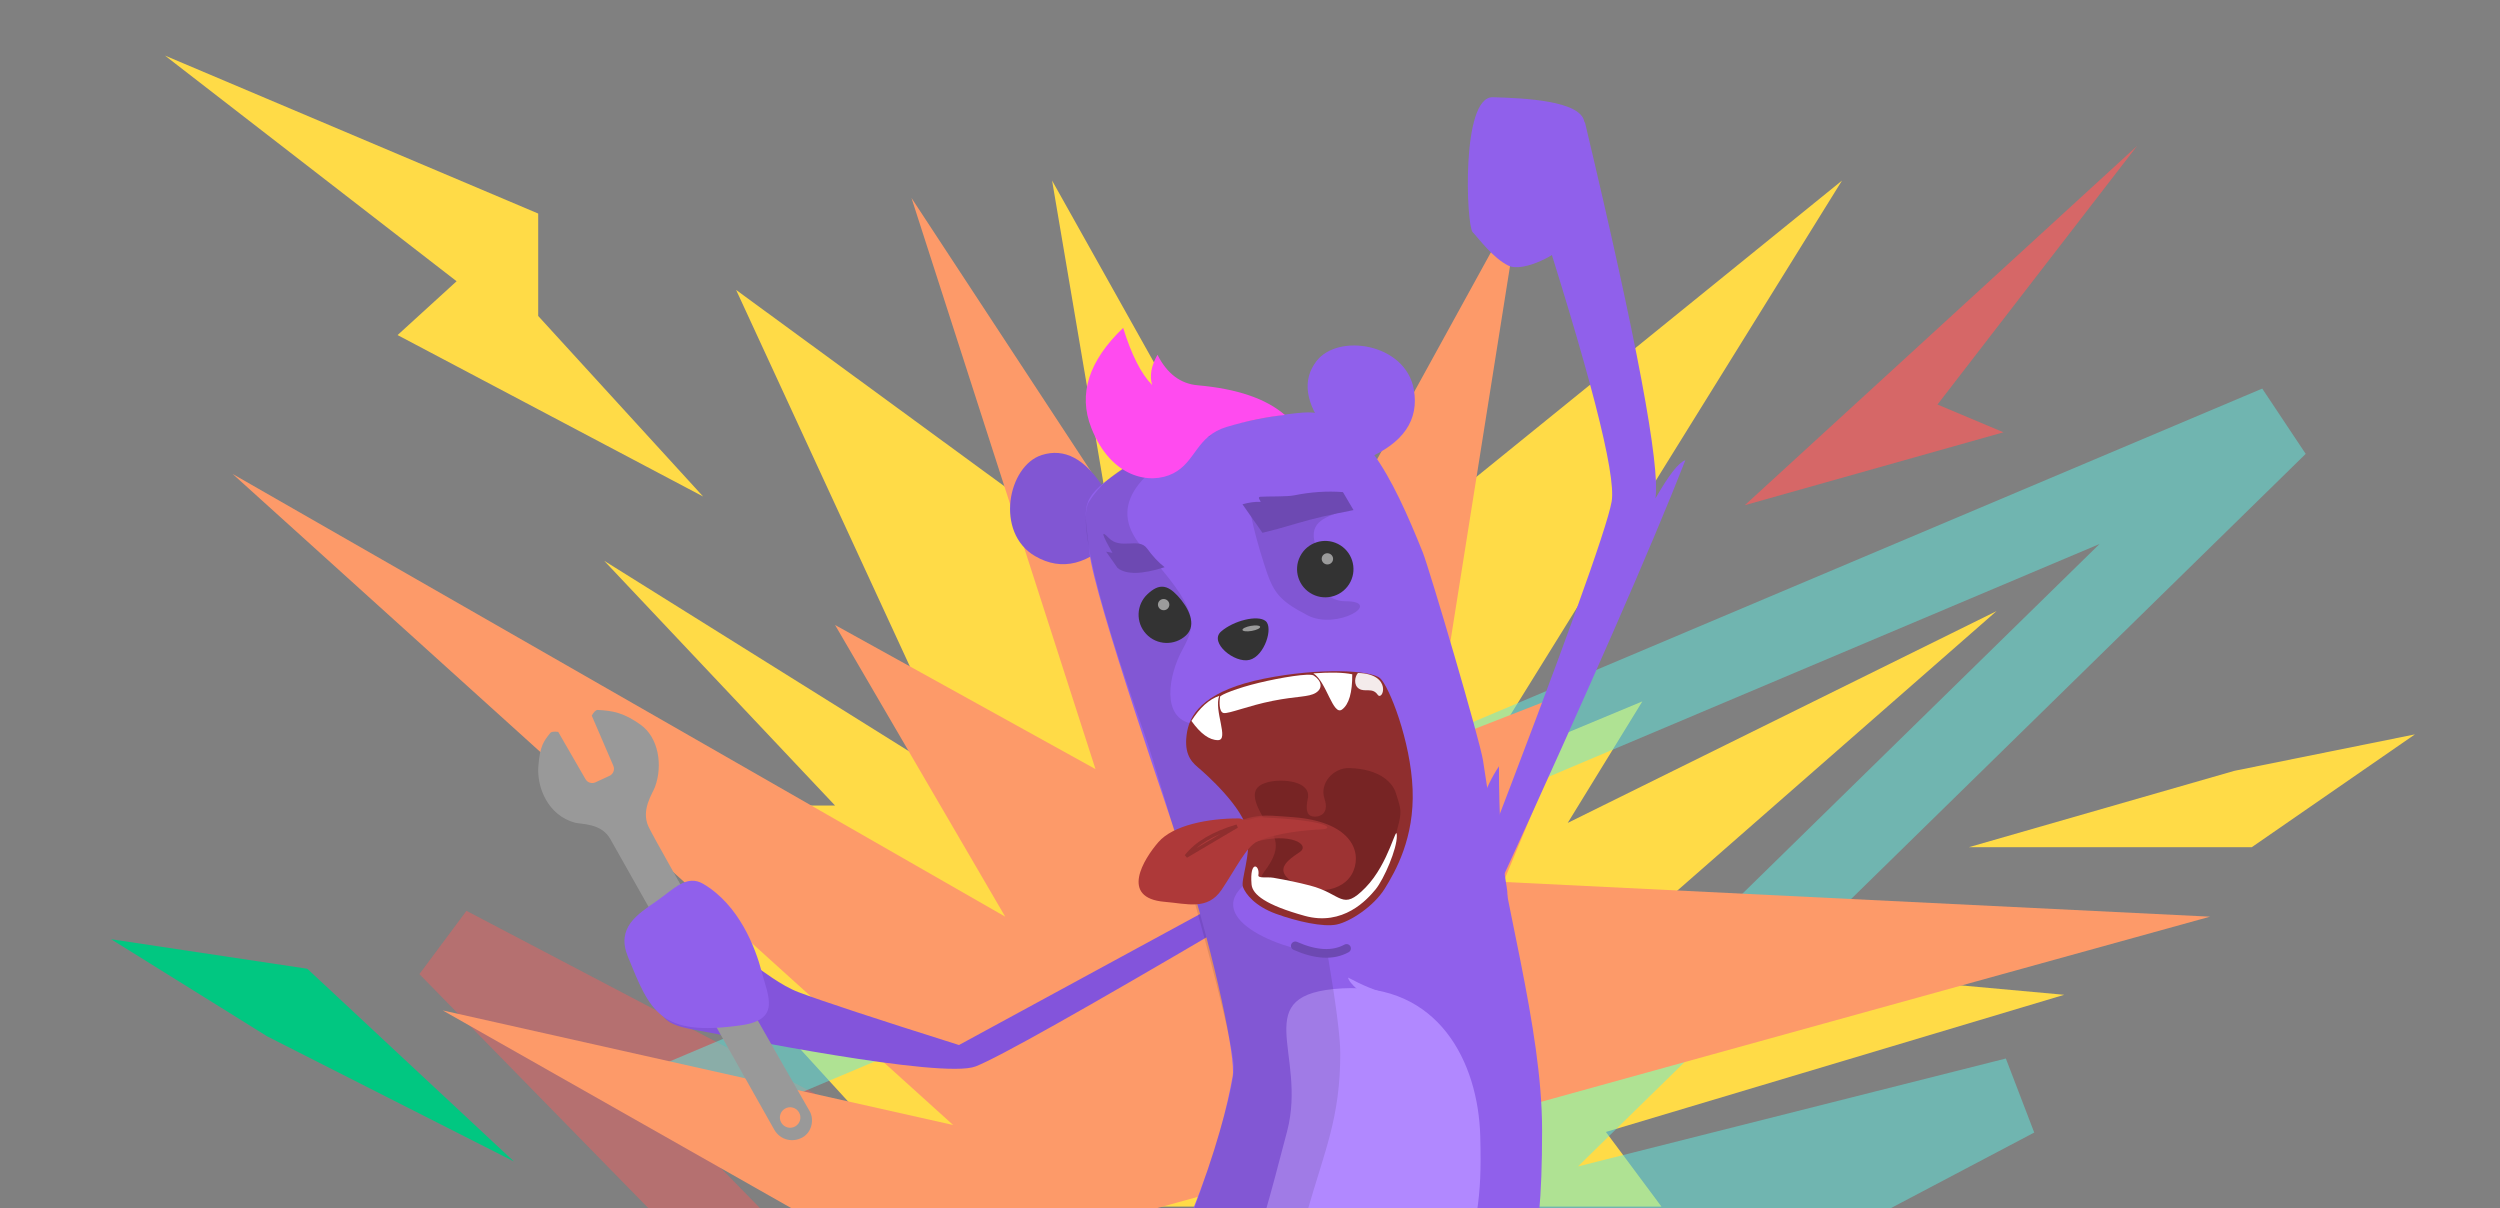 <?xml version="1.0" encoding="UTF-8"?>
<svg width="1440px" height="696px" viewBox="0 0 1440 696" version="1.1" xmlns="http://www.w3.org/2000/svg" xmlns:xlink="http://www.w3.org/1999/xlink">
    <rect x="0" y="0" width="1440" height="696" fill="#808080" stroke="none"/>
    <!-- Generator: Sketch 49.1 (51147) - http://www.bohemiancoding.com/sketch -->
    <title>grommet-home-do-layer-2</title>
    <desc>Created with Sketch.</desc>
    <defs></defs>
    <g id="Page-1" stroke="none" stroke-width="1" fill="none" fill-rule="evenodd">
        <g id="grommet-home-do-layer-2" transform="translate(0, -399)">
            <polygon id="Shape" stroke="#EB6060" stroke-width="46" opacity="0.5" points="741 1128 438 1128 258 944 582 1114"></polygon>
            <polygon id="Shape" fill="#FFDB47" points="490 1094 435 1037 510 1057 394 930 534 948 435 863 481 863 348 722 556 852 424 566 644 727 606 503 713 694 790 641 755 751 1061 503 850 843 946 803 903 873 1150 751 925 948 1189 972 925 1051 957 1094"></polygon>
            <polygon id="Shape" stroke="#60EBE1" stroke-width="46" opacity="0.5" points="563 1128 396 1031 1312 644 832 1114 1161 1031 977 1128"></polygon>
            <polygon id="Shape" fill="#FD9A69" style="mix-blend-mode: color;" points="456 1095 255 981 549 1047 134 672 579 927 481 759 631 842 525 513 716 804 876 513 826 828 913 794 866 907 1273 927 666 1095"></polygon>
            <polygon id="Shape" fill="#01C781" points="296 1068 154 996 64 940 177 957"></polygon>
            <polygon id="Shape" fill="#FFDB47" points="1134 887 1297 887 1391 822 1287 843"></polygon>
            <polygon id="Shape" fill="#FFDB47" points="263 561 229 592 405 685 310 581 310 522 95 431"></polygon>
            <polygon id="Shape" fill="#EB6060" opacity="0.8" points="1005 690 1154 648 1116 632 1231 483"></polygon>
            <g id="gremlin" transform="translate(310, 455)">
                <path d="M392.262,464.48 L399.324,475.476 C314.021,525.631 264.905,553.222 251.973,558.248 C232.577,565.788 108.418,540.436 92.842,537.689 C77.267,534.943 71.907,532.873 68.433,522.426 C64.958,511.978 80.82,497.728 95.18,490.278 C109.539,482.828 129.709,507.844 150.004,515.517 C163.533,520.633 194.323,530.772 242.372,545.934 L392.262,464.48 Z" id="Shape" fill="#8354DB"></path>
                <path d="M453.902,191.922 C441.812,176.144 439.949,162.828 448.314,151.975 C460.861,135.694 499.6,141.805 504.347,168.244 C507.511,185.87 498.399,199.224 477.008,208.306 L453.902,191.922 Z" id="Shape" fill="#9060EB"></path>
                <path d="M325.69,225.007 L333.182,252.323 C317.332,269.317 301.667,273.313 286.186,264.311 C262.965,250.808 270.473,212.315 290.062,206.093 C303.122,201.945 314.998,208.249 325.69,225.007 Z" id="Shape" fill="#8156D3"></path>
                <path d="M400.033,563.797 C401.829,553.614 390.597,498.839 371.991,438.976 C365.491,418.06 320.281,288.725 317.496,261.983 C314.711,235.241 310.964,232.126 333.835,216.112 C366.35,193.344 417.033,183.53 440.415,181.653 C472.873,179.046 492.279,219.299 509.486,262.084 C513.332,271.649 542.599,370.825 544.255,382.25 C556.34,465.63 578.249,535.19 578.249,595.222 C578.249,614.55 577.664,630.369 576.494,642.68 L376.324,642.68 C390.582,607.192 396.955,581.255 400.033,563.797 Z" id="Shape" fill="#9060EB"></path>
                <path d="M431.416,595.458 C443.133,550.273 407.871,516.304 463.153,513.301 C518.434,510.298 541.462,555.553 542.634,598.496 C543.171,618.14 542.634,628.787 540.718,642.082 L418.844,642.082 C422.017,631.082 426.208,615.541 431.416,595.458 Z" id="Shape" fill="#B188FF"></path>
                <path d="M388.129,194.717 C341.186,215.758 328.137,237.671 348.982,260.455 C380.743,295.171 379.266,303.296 371.141,318.069 C363.016,332.841 358.584,357.955 377.05,360.909 C391.822,379.375 435.402,431.08 408.072,452.5 C380.743,473.92 432.447,493.125 454.606,493.125 C459.531,522.178 461.993,541.382 461.993,550.738 C461.993,587.823 453.129,606.289 442.788,642.482 L377.05,642.482 C388.697,610.721 400.686,570.987 400.686,559.016 C400.686,538.334 359.323,395.625 348.982,366.08 C338.641,336.534 307.618,248.637 317.22,233.126 C328.533,214.852 352.169,202.049 388.129,194.717 Z" id="Shape" fill-opacity="0.1" fill="#000000"></path>
                <path d="M441.155,405.66 L442.952,408.227 L441.155,405.66 Z" id="Shape" stroke="#979797" stroke-linecap="square"></path>
                <path d="M373.798,365.33 C375.85,353.692 386.021,341.34 418.165,334.902 C450.309,328.464 479.779,330.016 484.957,334.679 C490.135,339.342 502.59,370.789 503.664,398.73 C504.738,426.67 493.872,445.755 487.584,455.897 C481.295,466.038 467.733,474.897 459.946,476.524 C452.158,478.151 437.011,474.73 424.977,470.358 C412.943,465.986 407.528,459.031 405.987,455.01 C404.446,450.988 410.648,437.081 408.593,423.218 C406.537,409.355 384.498,389.718 379.919,385.911 C375.341,382.103 371.746,376.969 373.798,365.33 Z" id="Shape" fill="#8F2E2E"></path>
                <path d="M543.584,439.742 C590.644,317.477 615.55,248.539 618.302,232.928 C621.055,217.316 605.547,157.282 571.778,52.823 L602.868,14.198 C632.81,140.061 646.364,212.367 643.53,231.116 C651.255,217.574 656.996,210.24 660.753,209.114 C641.326,258.748 605.582,340.382 553.521,454.014 L543.584,439.742 Z" id="Shape" fill="#9060EB"></path>
                <path d="M410.73,241.554 C412.208,248.945 414.67,258.057 418.117,268.887 C423.287,285.134 426.174,289.565 443.163,298.429 C460.151,307.293 487.548,290.304 464.651,290.304 C448.509,290.304 437.131,264.239 447.662,257.804 C443.163,243.77 455.048,241.554 464.651,237.861 C464.651,234.906 446.677,236.137 410.73,241.554 Z" id="Shape" fill="#8156D3"></path>
                <path d="M602.574,14.09 C604.704,26.165 590.708,81.391 590.005,85.376 C589.302,89.362 567.635,101.299 558.819,96.995 C550.004,92.69 541.816,81.451 538.223,77.69 C534.63,73.929 531.472,-0.503 549.876,0.003 C568.281,0.508 600.445,2.015 602.574,14.09 Z" id="Shape" fill="#9060EB"></path>
                <path d="M436.084,488.82 C447.983,494.063 457.826,494.553 465.614,490.291" id="Shape" stroke="#6D49B2" stroke-width="5" stroke-linecap="round" stroke-linejoin="round"></path>
                <path d="M350.19,309.17 C344.07,302.607 344.429,292.324 350.992,286.203 C357.556,280.083 362.233,280.65 368.353,287.213 C374.474,293.777 379.721,303.852 373.157,309.972 C366.594,316.093 356.311,315.734 350.19,309.17 Z" id="Shape" fill="#333333"></path>
                <path d="M357.029,291.692 C357.339,289.937 359.038,288.769 360.824,289.084 C362.61,289.399 363.807,291.077 363.498,292.833 C363.188,294.588 361.489,295.756 359.703,295.441 C357.917,295.126 356.72,293.448 357.029,291.692 Z" id="Oval" fill="#9B9B9B"></path>
                <path d="M445.974,286.298 C437.978,282.223 434.799,272.438 438.873,264.442 C442.947,256.445 452.733,253.266 460.729,257.34 C468.725,261.415 471.905,271.2 467.831,279.196 C463.756,287.193 453.971,290.372 445.974,286.298 Z" id="Oval" fill="#333333"></path>
                <path d="M376.249,359.232 C381.506,366.628 386.602,370.325 391.538,370.325 C398.186,370.325 389.037,353.135 392.293,344.811 C386.445,346.78 381.098,351.587 376.249,359.232 Z" id="Shape" fill="#FFFFFF"></path>
                <path d="M468.901,332.391 C468.956,342.924 467.013,349.676 463.071,352.646 C457.762,356.647 454.088,336.543 446.479,331.854 C456.424,331.142 463.898,331.321 468.901,332.391 Z" id="Shape" fill="#FFFFFF"></path>
                <path d="M392.75,345.336 C392.942,344.25 402.609,340.304 415.17,337.288 C427.853,334.244 444.297,331.543 446.661,333.091 C451.369,336.171 452.059,340.488 447.904,343.06 C443.748,345.633 437.079,344.902 423.087,347.685 C409.096,350.468 397.758,355.219 394.848,354.706 C391.939,354.193 392.366,347.518 392.75,345.336 Z" id="Shape" fill="#FFFFFF"></path>
                <path d="M472.202,331.627 C492.356,332.18 486.496,348.398 483.5,344.119 C480.504,339.841 476.226,342.837 472.845,340.741 C469.465,338.644 470.363,333.552 472.202,331.627 Z" id="Shape" fill-opacity="0.9" fill="#FFFFFF"></path>
                <path d="M418.976,301.699 C423.572,305.408 418.422,321.852 409.78,324.078 C401.137,326.304 386.22,314.025 393.322,307.777 C400.424,301.529 414.38,297.99 418.976,301.699 Z" id="Shape" fill="#333333"></path>
                <path d="M488.888,516.271 C495.592,517.953 494.194,520.207 484.696,523.032 C479.726,520.091 475.504,517.097 472.029,514.048 C468.555,511 466.715,508.675 466.509,507.075 C474.725,511.523 482.184,514.589 488.888,516.271 Z" id="Shape" fill="#B188FF"></path>
                <path d="M418.177,446.131 C430.367,430.133 423.448,425.309 416.801,413.491 C410.153,401.673 412.011,396.794 420.135,394.578 C428.26,392.362 445.507,393.688 443.291,404.029 C441.075,414.369 445.507,414.369 447.723,414.369 C449.939,414.369 455.848,412.892 452.893,404.029 C449.939,395.165 458.02,386.082 467.329,386.399 C485.322,387.01 492.342,395.179 494.031,400.857 C496.027,407.565 497.767,410.219 495.734,418.063 C490.563,438.006 485.393,461.642 469.143,466.812 C452.893,471.983 405.988,462.128 418.177,446.131 Z" id="Shape" fill="#772424"></path>
                <path d="M469.638,237.815 C456.687,240.298 445.994,242.797 437.559,245.314 C429.124,247.83 422.33,249.693 417.177,250.902 L405.66,234.462 C409.531,233.388 412.941,232.929 415.892,233.083 C416.917,233.137 413.606,230.308 416.046,230.133 C420.283,229.828 431.249,230.169 435.319,229.341 C444.962,227.379 454.364,226.746 463.525,227.444 L469.638,237.815 Z" id="Shape" fill="#6D49B2"></path>
                <path d="M360.814,270.711 C347.777,274.913 338.749,275.071 333.729,271.186 L327.139,261.773 L330.776,262.415 C324.641,251.833 323.899,248.952 328.55,253.772 C335.525,261.002 345.891,253.258 350.715,259.93 C353.93,264.378 357.297,267.972 360.814,270.711 Z" id="Shape" fill="#6D49B2"></path>
                <path d="M469.623,445.534 C464.276,458.842 443.51,460.405 432.056,450.16 C425.584,444.372 431.192,439.691 438.495,434.909 C445.279,430.467 433.036,423.332 413.312,428.855 C393.587,434.377 380.151,429.758 387.339,427.275 C393.445,425.166 401.584,412.707 422.58,413.846 C426.303,414.048 430.514,414.339 435.303,414.731 C467.095,417.337 474.49,433.421 469.623,445.534 Z" id="Shape" fill-opacity="0.7" fill="#AE3939"></path>
                <path d="M403.15,415.402 C385.862,415.402 365.711,419.301 357.241,429.058 C348.77,438.814 334.766,461.314 360.925,463.459 C373.792,464.513 385.529,468.547 393.657,456.48 C401.785,444.412 407.868,431.589 414.32,428.622 C424.931,423.742 442.205,422.097 451.544,421.685 C458.348,421.384 456.207,416.507 416.757,414.801 C412.818,414.631 411.28,416.085 408.242,416.3 C405.204,416.514 406.075,415.402 403.15,415.402 Z" id="Shape" fill="#AE3939"></path>
                <path d="M451.345,265.324 C451.655,263.569 453.354,262.401 455.14,262.716 C456.926,263.031 458.123,264.709 457.813,266.465 C457.504,268.22 455.805,269.388 454.019,269.073 C452.233,268.758 451.036,267.08 451.345,265.324 Z" id="Oval" fill="#9B9B9B"></path>
                <path d="M405.666,306.852 C405.525,306.049 407.689,304.996 410.502,304.5 C413.314,304.004 415.708,304.253 415.85,305.057 C415.992,305.86 413.827,306.914 411.015,307.409 C408.202,307.905 405.808,307.656 405.666,306.852 Z" id="Shape" fill="#9B9B9B"></path>
                <path d="M402.514,419.858 C388.794,423.939 379.025,429.717 373.207,437.191 L402.514,419.858 Z" id="Shape" stroke="#8F2E2E" stroke-width="2" stroke-linecap="round"></path>
                <path d="M396.638,189.882 C378.993,195.13 378.913,210.007 365.736,216.684 C352.558,223.361 329.935,219.372 318.55,190.363 C310.959,171.024 317.09,151.854 336.941,132.854 C341.714,148.32 347.278,159.302 353.632,165.798 C352.063,160.521 353.089,154.702 356.711,148.34 C362.188,159.185 369.905,165.046 379.861,165.923 C402.511,167.916 419.256,173.619 430.097,183.031 C419.554,184.099 408.401,186.383 396.638,189.882 Z" id="Shape" fill="#FF4BEF"></path>
                <path d="M410.886,453.373 C409.686,438.911 415.848,442.248 414.822,448.067 C414.461,450.113 420.043,448.988 423.551,449.606 C431.552,451.017 437.411,452.229 444.518,454.053 C463.174,458.843 462.833,469.283 476.566,455.204 C490.299,441.125 494.403,417.848 494.575,425.378 C494.748,432.909 487.177,450.325 482.385,456.23 C477.594,462.136 463.604,477.67 441.439,471.511 C419.274,465.353 411.382,459.354 410.886,453.373 Z" id="Shape" fill="#FFFFFF"></path>
                <path d="M41.442,427.112 C36.219,418.065 24.894,418.854 21.22,417.87 C5.549,413.671 -0.832,397.432 0.086,385.443 C1.005,373.454 3.196,370.982 6.932,366.227 C7.54,365.454 9.072,365.234 11.529,365.568 L27.263,392.821 C28.41,394.806 30.88,395.59 32.961,394.628 L41.079,390.876 C43.259,389.868 44.24,387.307 43.29,385.101 L30.858,356.218 C32.099,353.968 33.261,352.87 34.341,352.926 C43.089,353.378 49.373,354.57 59.03,361.473 C69.298,368.812 71.896,384.802 67.263,397.293 C65.809,401.212 59.15,410.445 63.468,420.014 C67.787,429.583 153.774,579.562 156.385,584.085 C158.997,588.608 157.799,595.934 152.371,599.068 C146.943,602.201 139.617,601.003 135.961,594.671 C132.305,588.338 46.665,436.158 41.442,427.112 Z M143.588,593.389 C146.741,594.233 149.981,592.363 150.825,589.21 C151.67,586.058 149.799,582.818 146.647,581.973 C143.495,581.129 140.255,582.999 139.41,586.152 C138.565,589.304 140.436,592.544 143.588,593.389 Z" id="Shape" fill="#999999"></path>
                <path d="M95.024,453.088 C115.703,465.21 125.131,489.877 128.769,503.838 C132.406,517.798 139.8,531.21 117.263,534.501 C69.858,541.423 64.456,526.4 51.68,495.088 C44.805,478.241 57.098,470.719 68.332,462.911 C77.976,456.207 85.471,447.488 95.024,453.088 Z" id="Shape" fill="#9060EB"></path>
                <path d="M540.841,425.057 C540.841,411.269 545.026,398.042 553.397,385.377 C553.397,414.922 554.875,438.066 557.829,454.808 C560.784,471.551 549.95,467.119 525.329,441.513 C535.67,444.33 540.841,438.845 540.841,425.057 Z" id="Shape" fill="#9060EB"></path>
            </g>
        </g>
    </g>
</svg>